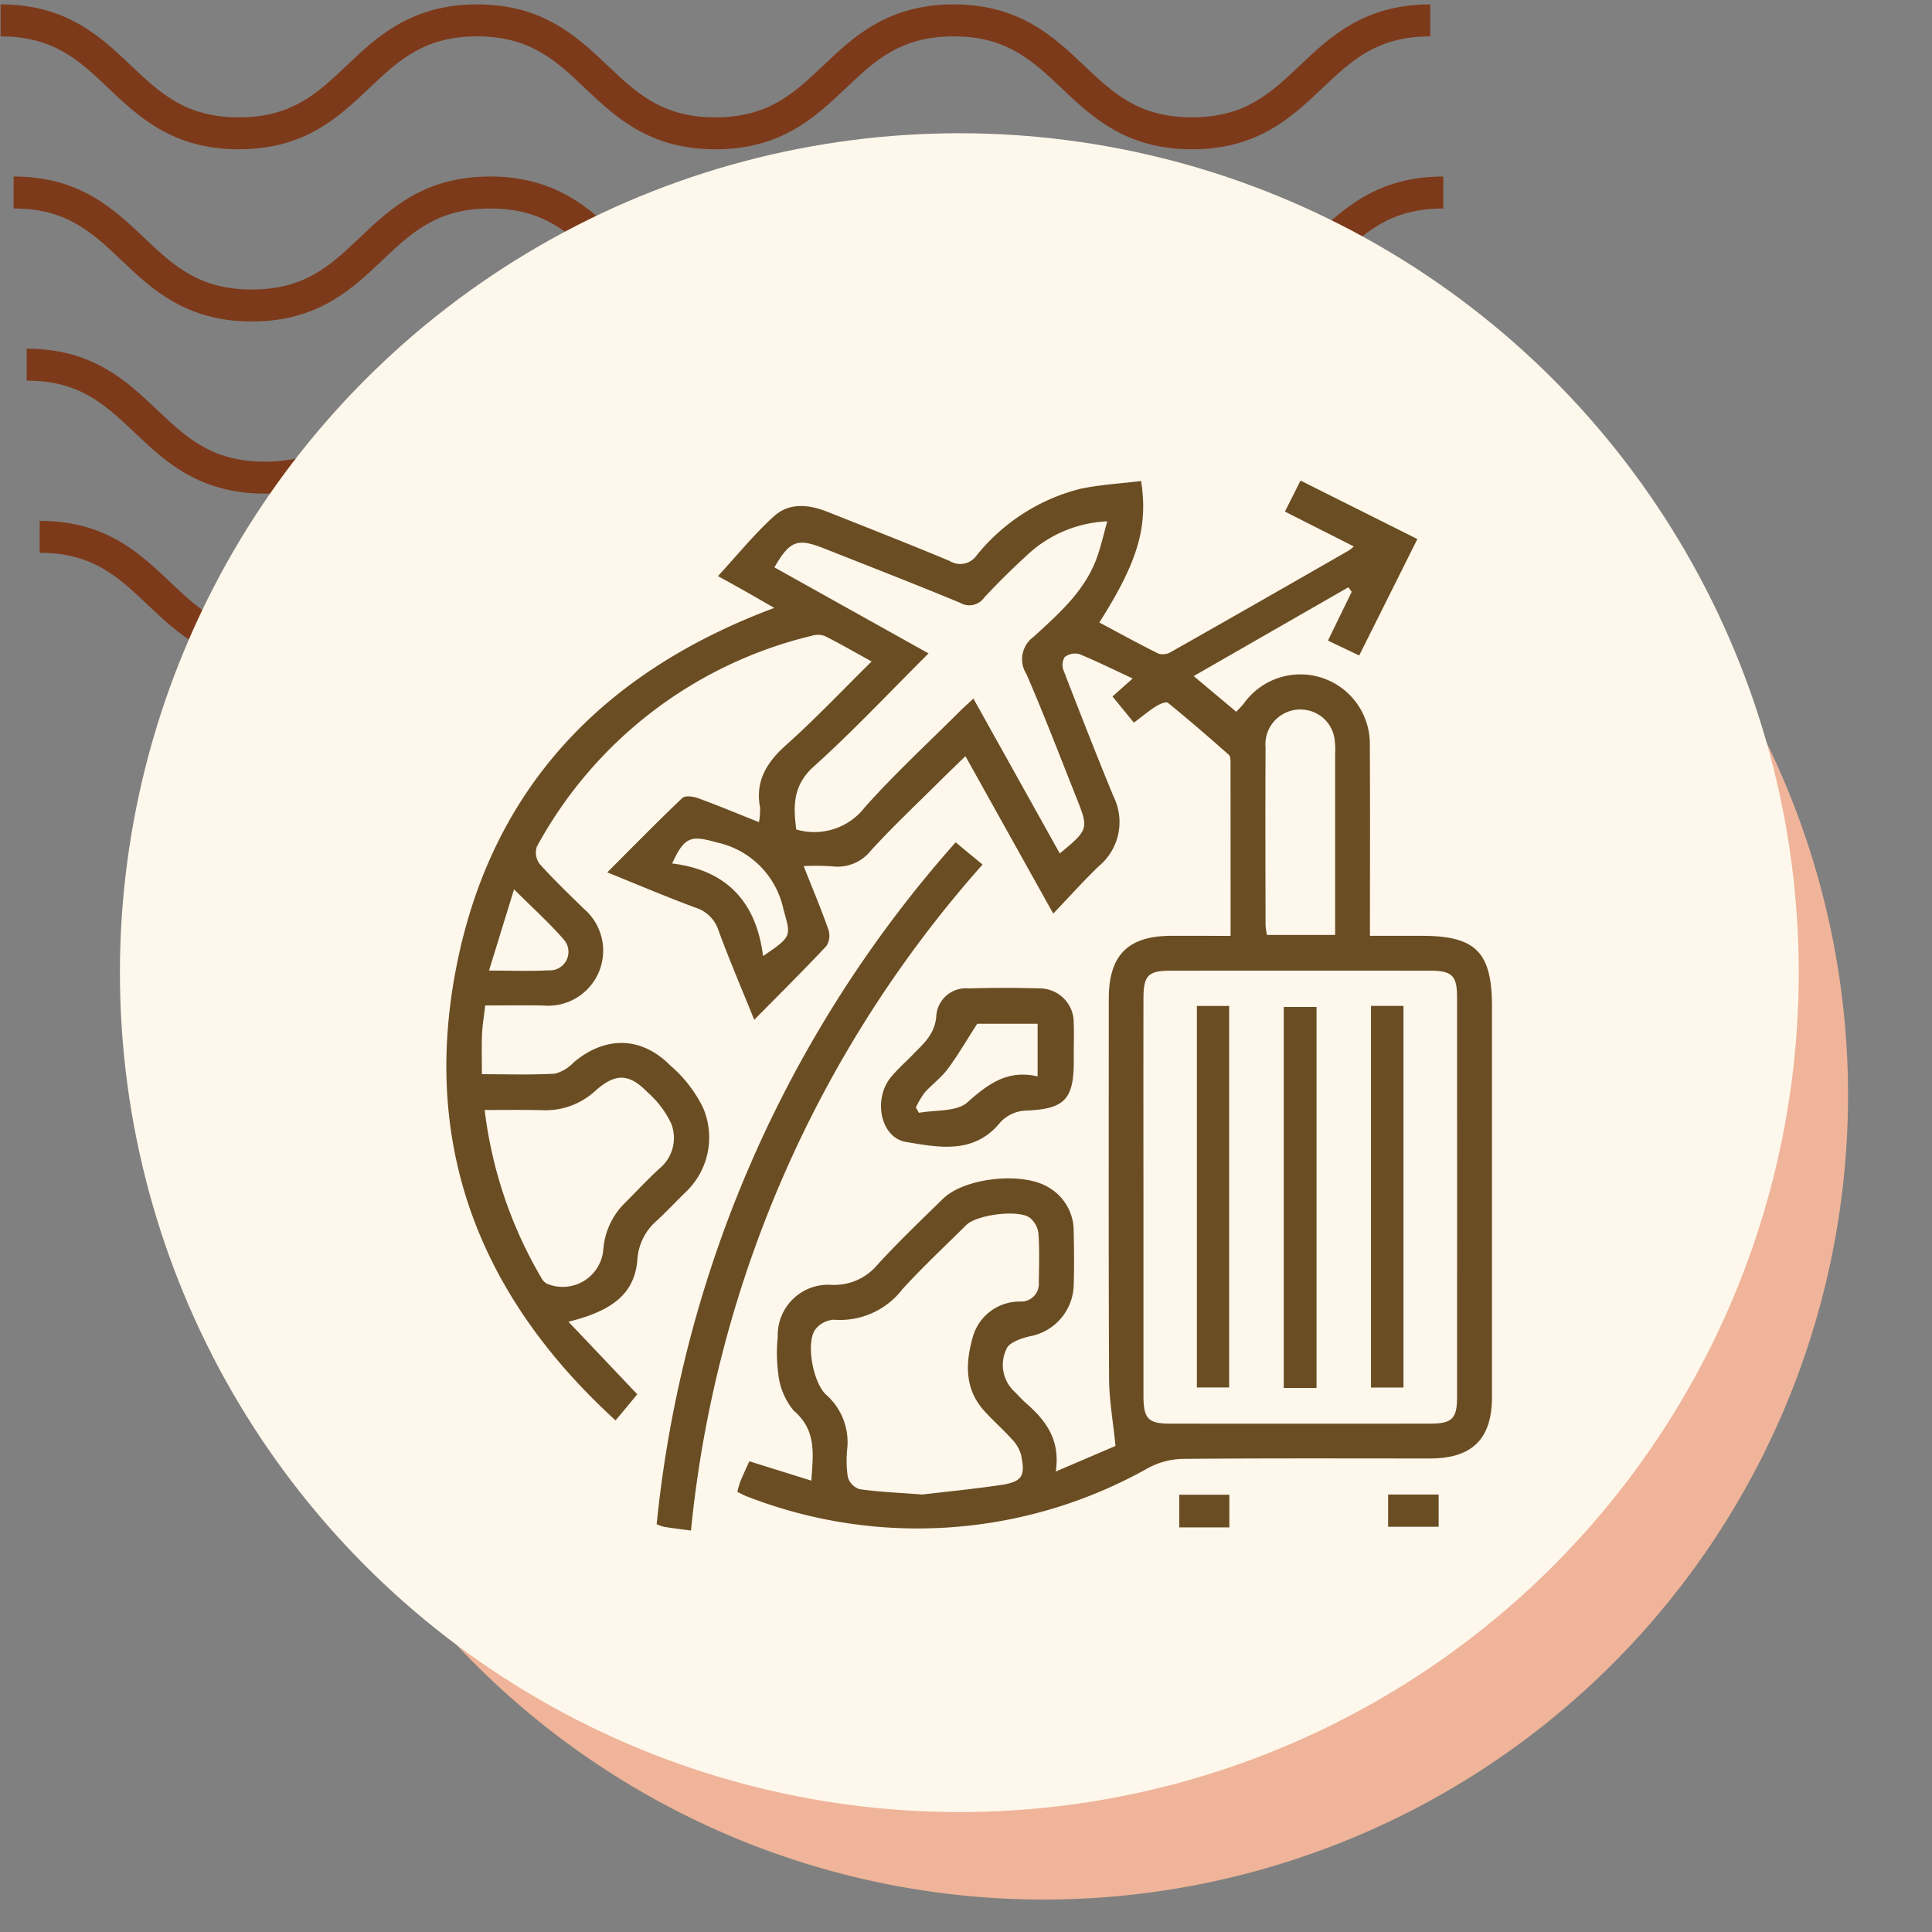 <svg xmlns="http://www.w3.org/2000/svg" xmlns:xlink="http://www.w3.org/1999/xlink" width="145" height="145" viewBox="0 0 145 145">
  <rect x="0" y="0" width="145" height="145" fill="#808080" stroke="none"/>
  <defs>
    <clipPath id="clip-path">
      <rect id="Rectángulo_400938" data-name="Rectángulo 400938" width="145" height="145" transform="translate(0 -0.281)" fill="none"/>
    </clipPath>
    <clipPath id="clip-path-2">
      <rect id="Rectángulo_401073" data-name="Rectángulo 401073" width="110.228" height="49.642" fill="#7d3a1b"/>
    </clipPath>
    <clipPath id="clip-path-3">
      <rect id="Rectángulo_406571" data-name="Rectángulo 406571" width="88" height="88" transform="translate(194 9572.789)" fill="#6a4d23" stroke="#707070" stroke-width="1"/>
    </clipPath>
  </defs>
  <g id="Grupo_1119742" data-name="Grupo 1119742" transform="translate(-729 -4406.93)">
    <g id="Grupo_1117907" data-name="Grupo 1117907" transform="translate(554 -5133.789)">
      <g id="Grupo_1099404" data-name="Grupo 1099404" transform="translate(175 9541)">
        <g id="Grupo_1099379" data-name="Grupo 1099379" transform="translate(0 0)">
          <rect id="Rectángulo_401103" data-name="Rectángulo 401103" width="145" height="145" transform="translate(0 -0.281)" fill="none"/>
          <g id="Grupo_1099348" data-name="Grupo 1099348" transform="translate(0.045 0.045)">
            <g id="Grupo_1099282" data-name="Grupo 1099282">
              <g id="Grupo_1099281" data-name="Grupo 1099281" clip-path="url(#clip-path-2)">
                <path id="Trazado_873375" data-name="Trazado 873375" d="M89.413,10.879c-4.947,0-7.506-2.426-9.765-4.567C77.431,4.213,75.522,2.4,71.529,2.4s-5.9,1.814-8.118,3.913c-2.259,2.141-4.814,4.567-9.765,4.567S46.14,8.453,43.881,6.312C41.664,4.213,39.755,2.4,35.763,2.4s-5.9,1.814-8.114,3.913c-2.259,2.141-4.818,4.567-9.765,4.567s-7.51-2.426-9.769-4.567C5.9,4.213,3.993,2.4,0,2.4V0C4.947,0,7.506,2.43,9.765,4.567c2.217,2.1,4.126,3.913,8.118,3.913S23.785,6.67,26,4.571C28.253,2.43,30.816,0,35.763,0s7.51,2.43,9.765,4.567c2.217,2.1,4.126,3.913,8.118,3.913s5.9-1.81,8.118-3.913C64.019,2.43,66.582,0,71.529,0s7.51,2.43,9.765,4.567c2.217,2.1,4.126,3.913,8.118,3.913s5.9-1.81,8.118-3.913C99.786,2.43,102.345,0,107.3,0V2.4c-3.993,0-5.9,1.814-8.118,3.913-2.259,2.141-4.818,4.567-9.765,4.567" transform="translate(2.932 38.763)" fill="#7d3a1b"/>
                <path id="Trazado_873376" data-name="Trazado 873376" d="M89.413,10.879c-4.947,0-7.51-2.426-9.765-4.571C77.431,4.209,75.522,2.4,71.529,2.4s-5.9,1.81-8.118,3.909c-2.255,2.145-4.814,4.571-9.765,4.571s-7.51-2.426-9.765-4.571C41.664,4.209,39.755,2.4,35.763,2.4s-5.9,1.814-8.115,3.909c-2.259,2.145-4.818,4.571-9.765,4.571s-7.51-2.426-9.769-4.571C5.9,4.209,3.993,2.4,0,2.4V0C4.947,0,7.51,2.426,9.765,4.567c2.217,2.1,4.126,3.913,8.118,3.913S23.785,6.67,26,4.567C28.253,2.426,30.816,0,35.763,0s7.51,2.426,9.769,4.567c2.213,2.1,4.122,3.913,8.115,3.913s5.9-1.81,8.118-3.913C64.019,2.426,66.582,0,71.529,0s7.51,2.426,9.765,4.567c2.217,2.1,4.126,3.913,8.118,3.913s5.9-1.81,8.118-3.913C99.79,2.426,102.349,0,107.3,0V2.4c-3.993,0-5.905,1.814-8.122,3.909-2.259,2.145-4.818,4.571-9.765,4.571" transform="translate(1.955 25.842)" fill="#7d3a1b"/>
                <path id="Trazado_873377" data-name="Trazado 873377" d="M89.412,10.879c-4.947,0-7.51-2.426-9.765-4.571C77.431,4.209,75.522,2.4,71.529,2.4s-5.9,1.81-8.118,3.909c-2.255,2.145-4.818,4.571-9.765,4.571s-7.51-2.426-9.765-4.571C41.664,4.209,39.755,2.4,35.763,2.4s-5.9,1.814-8.115,3.909c-2.259,2.145-4.818,4.571-9.765,4.571s-7.51-2.426-9.769-4.571C5.9,4.209,3.993,2.4,0,2.4V0C4.947,0,7.51,2.426,9.765,4.567c2.213,2.1,4.126,3.913,8.118,3.913S23.785,6.67,26,4.567C28.253,2.426,30.816,0,35.763,0s7.51,2.426,9.769,4.567c2.213,2.1,4.122,3.913,8.115,3.913s5.9-1.81,8.118-3.913C64.019,2.426,66.582,0,71.529,0s7.51,2.426,9.765,4.567c2.217,2.1,4.126,3.913,8.118,3.913s5.9-1.81,8.118-3.913C99.79,2.426,102.345,0,107.3,0V2.4c-3.993,0-5.905,1.814-8.122,3.909-2.259,2.145-4.818,4.571-9.765,4.571" transform="translate(0.977 12.921)" fill="#7d3a1b"/>
                <path id="Trazado_873378" data-name="Trazado 873378" d="M89.413,10.875c-4.947,0-7.506-2.426-9.765-4.567C77.431,4.209,75.522,2.4,71.529,2.4s-5.9,1.81-8.115,3.909c-2.259,2.141-4.818,4.567-9.769,4.567S46.14,8.449,43.881,6.308C41.664,4.209,39.755,2.4,35.763,2.4s-5.9,1.81-8.115,3.905c-2.255,2.145-4.818,4.571-9.765,4.571s-7.51-2.426-9.769-4.567C5.9,4.209,3.993,2.4,0,2.4V0C4.947,0,7.51,2.426,9.765,4.567c2.217,2.1,4.126,3.909,8.118,3.909s5.9-1.81,8.115-3.909C28.257,2.426,30.816,0,35.763,0s7.506,2.426,9.769,4.567c2.213,2.1,4.122,3.909,8.115,3.909s5.9-1.81,8.118-3.909C64.023,2.426,66.582,0,71.529,0s7.506,2.426,9.765,4.567c2.217,2.1,4.126,3.909,8.118,3.909s5.9-1.81,8.118-3.909C99.79,2.426,102.349,0,107.3,0V2.4c-4,0-5.905,1.81-8.122,3.909-2.259,2.141-4.818,4.567-9.765,4.567" transform="translate(0 0.004)" fill="#7d3a1b"/>
              </g>
            </g>
          </g>
          <path id="Trazado_873425" data-name="Trazado 873425" d="M60.362,0A60.362,60.362,0,1,1,0,60.362,60.362,60.362,0,0,1,60.362,0Z" transform="translate(17.974 21.56)" fill="#efb499"/>
          <circle id="Elipse_11503" data-name="Elipse 11503" cx="63" cy="63" r="63" transform="translate(9 9.719)" fill="#fef7eb"/>
        </g>
      </g>
    </g>
    <g id="Grupo_1119762" data-name="Grupo 1119762" transform="translate(563.5 -5134.789)" clip-path="url(#clip-path-3)">
      <g id="Grupo_1119761" data-name="Grupo 1119761" transform="translate(-861.79 8220.926)">
        <path id="Trazado_906786" data-name="Trazado 906786" d="M1119.648,1391.03c0-4.45,0-8.715-.005-12.981,0-.208,0-.5-.132-.612-1.5-1.322-3.009-2.634-4.561-3.893-.143-.116-.639.091-.9.258-.549.349-1.051.77-1.658,1.227l-1.606-1.963,1.512-1.352c-1.4-.651-2.681-1.292-4.005-1.83a1.271,1.271,0,0,0-1.092.22,1.13,1.13,0,0,0-.091,1c1.223,3.164,2.457,6.325,3.749,9.462a4.308,4.308,0,0,1-1.084,5.22c-1.13,1.081-2.173,2.253-3.437,3.575l-6.591-11.816c-.732.711-1.375,1.325-2.006,1.953-1.7,1.691-3.449,3.335-5.062,5.1a3.2,3.2,0,0,1-2.957,1.211,19.215,19.215,0,0,0-2.116-.013c.673,1.7,1.31,3.21,1.853,4.755a1.457,1.457,0,0,1-.14,1.234c-1.724,1.84-3.517,3.616-5.422,5.546-.953-2.36-1.88-4.511-2.682-6.708a2.651,2.651,0,0,0-1.759-1.721c-2.156-.8-4.272-1.7-6.589-2.638,1.94-1.94,3.754-3.791,5.63-5.577.205-.2.8-.124,1.153,0,1.5.549,2.978,1.165,4.6,1.809a4.792,4.792,0,0,0,.083-1.1c-.376-2.026.525-3.413,1.995-4.725,2.164-1.932,4.163-4.05,6.378-6.233-1.322-.728-2.4-1.357-3.524-1.915a1.542,1.542,0,0,0-.977-.012,31.972,31.972,0,0,0-20.625,15.825,1.427,1.427,0,0,0,.209,1.293c1.044,1.168,2.183,2.252,3.3,3.351a4.134,4.134,0,0,1-3.028,7.279c-1.429-.025-2.859-.005-4.354-.005-.092.8-.211,1.487-.24,2.174-.039.952-.01,1.906-.01,2.986,1.859,0,3.671.061,5.474-.04a2.932,2.932,0,0,0,1.418-.849c2.366-1.995,5.079-1.962,7.251.237a9.957,9.957,0,0,1,2.448,3.151,5.65,5.65,0,0,1-1.334,6.385c-.717.7-1.4,1.438-2.138,2.113a4.207,4.207,0,0,0-1.451,2.936c-.208,2.456-1.745,3.8-5.172,4.644l5.166,5.447-1.629,1.959c-10.144-9.258-14.581-20.521-11.961-33.978,2.61-13.4,10.95-22.176,23.872-27-.84-.483-1.53-.885-2.226-1.278s-1.421-.792-2-1.111c1.435-1.555,2.721-3.151,4.223-4.509,1.123-1.014,2.595-.87,3.967-.326,3.072,1.219,6.15,2.425,9.2,3.7a1.5,1.5,0,0,0,2.01-.4,14.561,14.561,0,0,1,7.773-5.01c1.506-.321,3.063-.4,4.583-.592.542,3.454-.264,6.1-3.134,10.62,1.483.79,2.951,1.6,4.451,2.342a1.174,1.174,0,0,0,.921-.128q6.7-3.794,13.369-7.63a3.2,3.2,0,0,0,.355-.295l-5.168-2.614,1.173-2.327,8.768,4.388-4.366,8.74-2.344-1.12,1.782-3.658-.25-.342-11.61,6.665,3.194,2.678c.2-.215.407-.411.581-.635a5.213,5.213,0,0,1,9.445,3.114c.027,4.706.008,9.411.008,14.337h3.9c4.046,0,5.26,1.228,5.26,5.317q0,14.643,0,29.286c0,3.151-1.48,4.621-4.645,4.623-6.188,0-12.377-.025-18.565.031a5.744,5.744,0,0,0-2.564.668,35.293,35.293,0,0,1-30.131,2.154c-.24-.088-.465-.218-.731-.345a7.306,7.306,0,0,1,.222-.778c.2-.479.419-.948.675-1.52l4.657,1.455c.131-2.01.408-3.787-1.334-5.263a5.191,5.191,0,0,1-1.152-2.783,11.652,11.652,0,0,1-.035-2.737,3.783,3.783,0,0,1,3.995-3.915,4.221,4.221,0,0,0,3.516-1.541c1.563-1.7,3.235-3.3,4.884-4.913,1.633-1.6,6.028-2.063,7.96-.841a3.776,3.776,0,0,1,1.855,3.264c.028,1.35.043,2.7,0,4.052a4.011,4.011,0,0,1-3.3,3.844c-.647.145-1.6.491-1.75.961a2.737,2.737,0,0,0,.459,3.047c.348.329.661.7,1.02,1.013,1.467,1.285,2.583,2.734,2.225,5.126l4.483-1.919c-.185-1.867-.475-3.471-.482-5.076-.043-9.5-.023-19-.021-28.5,0-3.259,1.443-4.7,4.687-4.71C1116.615,1391.027,1118.046,1391.03,1119.648,1391.03Zm-6.539,19.479q0,7.515,0,15.032c0,1.735.35,2.1,2.027,2.1q9.738.008,19.475,0c1.644,0,2.032-.371,2.033-1.964q.008-15.032,0-30.063c0-1.6-.386-1.968-2.027-1.969q-9.738-.008-19.476,0c-1.684,0-2.032.362-2.033,2.094Q1113.1,1403.124,1113.109,1410.509Zm-6.281-25.663c2.157-1.784,2.181-1.845,1.258-4.162-1.238-3.109-2.431-6.238-3.764-9.307a2.064,2.064,0,0,1,.538-2.786c1.85-1.7,3.792-3.381,4.713-5.837.336-.9.539-1.842.822-2.835a9.377,9.377,0,0,0-6,2.519c-1.123,1.028-2.213,2.1-3.247,3.215a1.36,1.36,0,0,1-1.8.38c-3.371-1.4-6.776-2.716-10.169-4.064-2.041-.811-2.607-.609-3.768,1.406l11.568,6.458c-2.971,2.954-5.682,5.851-8.621,8.494-1.6,1.443-1.521,3.008-1.31,4.719a4.786,4.786,0,0,0,5.141-1.656c2.219-2.5,4.7-4.779,7.071-7.148.324-.324.667-.628,1.086-1.02Zm-10.311,48.114c1.648-.195,3.724-.4,5.787-.7,1.7-.241,1.974-.649,1.611-2.313a2.852,2.852,0,0,0-.726-1.189c-.67-.743-1.436-1.4-2.095-2.151-1.464-1.67-1.321-3.657-.767-5.561a3.647,3.647,0,0,1,3.577-2.568,1.332,1.332,0,0,0,1.351-1.454c.018-1.219.058-2.442-.027-3.655a1.8,1.8,0,0,0-.644-1.178c-.865-.642-3.986-.237-4.775.545-1.608,1.594-3.266,3.143-4.79,4.814a5.912,5.912,0,0,1-5.137,2.291,1.88,1.88,0,0,0-1.451.8c-.647,1.1-.1,3.931.854,4.823a4.728,4.728,0,0,1,1.6,3.962,8.77,8.77,0,0,0,.033,2.213,1.368,1.368,0,0,0,.866.916C1093.2,1432.763,1094.643,1432.817,1096.517,1432.96Zm-32.852-28.856a32.507,32.507,0,0,0,4.234,12.561,1.142,1.142,0,0,0,.42.466,3.061,3.061,0,0,0,4.246-2.495,5.489,5.489,0,0,1,1.655-3.588c.863-.863,1.694-1.76,2.595-2.581a2.966,2.966,0,0,0,.854-3.339,7.259,7.259,0,0,0-1.771-2.349c-1.409-1.445-2.419-1.461-3.949-.1a5.5,5.5,0,0,1-3.94,1.436C1066.62,1404.08,1065.23,1404.1,1063.665,1404.1Zm63.83-13.141c0-4.581,0-9.1,0-13.614a5.728,5.728,0,0,0-.038-1.042,2.566,2.566,0,0,0-2.23-2.241,2.616,2.616,0,0,0-2.955,2.841c-.023,4.441-.009,8.883,0,13.325a4.97,4.97,0,0,0,.106.731Zm-42.937,1.583c2.267-1.524,2.068-1.506,1.515-3.579a6.506,6.506,0,0,0-5.012-4.953c-1.879-.532-2.393-.468-3.325,1.585C1081.746,1386.085,1084.038,1388.4,1084.558,1392.546Zm-20.567,1.09c1.7,0,3.091.061,4.472-.018a1.391,1.391,0,0,0,1.139-2.312c-1.1-1.262-2.35-2.388-3.732-3.767Z" fill="#6a4d23"/>
        <path id="Trazado_906787" data-name="Trazado 906787" d="M1123.715,1512.3c-.8-.108-1.4-.181-2-.275a3.693,3.693,0,0,1-.575-.2,90.736,90.736,0,0,1,22.44-51.18c.4.333.72.6,1.043.869.3.247.6.491.976.8A88.348,88.348,0,0,0,1123.715,1512.3Z" transform="translate(-44.566 -76.636)" fill="#6a4d23"/>
        <path id="Trazado_906788" data-name="Trazado 906788" d="M1199.98,1507.026q0,.457,0,.914c0,2.9-.729,3.586-3.612,3.7a2.775,2.775,0,0,0-1.869.842c-1.982,2.471-4.636,1.922-7.1,1.513-1.925-.319-2.5-3.2-1.148-4.857.493-.6,1.09-1.123,1.636-1.685.83-.855,1.71-1.57,1.781-3.007a2.222,2.222,0,0,1,2.4-1.976c1.783-.05,3.571-.056,5.354,0a2.55,2.55,0,0,1,2.552,2.6c.034.651.006,1.306.006,1.959Zm-2.713,2.047v-3.951h-4.534c-.855,1.326-1.476,2.408-2.219,3.4-.491.656-1.184,1.157-1.732,1.775a6.477,6.477,0,0,0-.654,1.11l.232.4c1.234-.231,2.821-.064,3.626-.779C1193.543,1509.648,1194.995,1508.549,1197.267,1509.073Z" transform="translate(-92.101 -107.494)" fill="#6a4d23"/>
        <path id="Trazado_906789" data-name="Trazado 906789" d="M1274.867,1650.339h-3.76v-2.452h3.76Z" transform="translate(-155.312 -214.912)" fill="#6a4d23"/>
        <path id="Trazado_906790" data-name="Trazado 906790" d="M1331.047,1650.249v-2.417h3.792v2.417Z" transform="translate(-199.576 -214.871)" fill="#6a4d23"/>
        <path id="Trazado_906791" data-name="Trazado 906791" d="M1276.165,1507.623h2.422v28.632h-2.422Z" transform="translate(-159.047 -111.331)" fill="#6a4d23"/>
        <path id="Trazado_906792" data-name="Trazado 906792" d="M1303.555,1536.509h-2.461v-28.595h2.461Z" transform="translate(-177.457 -111.546)" fill="#6a4d23"/>
        <path id="Trazado_906793" data-name="Trazado 906793" d="M1326.139,1507.61h2.437v28.643h-2.437Z" transform="translate(-195.952 -111.322)" fill="#6a4d23"/>
      </g>
    </g>
  </g>
</svg>
